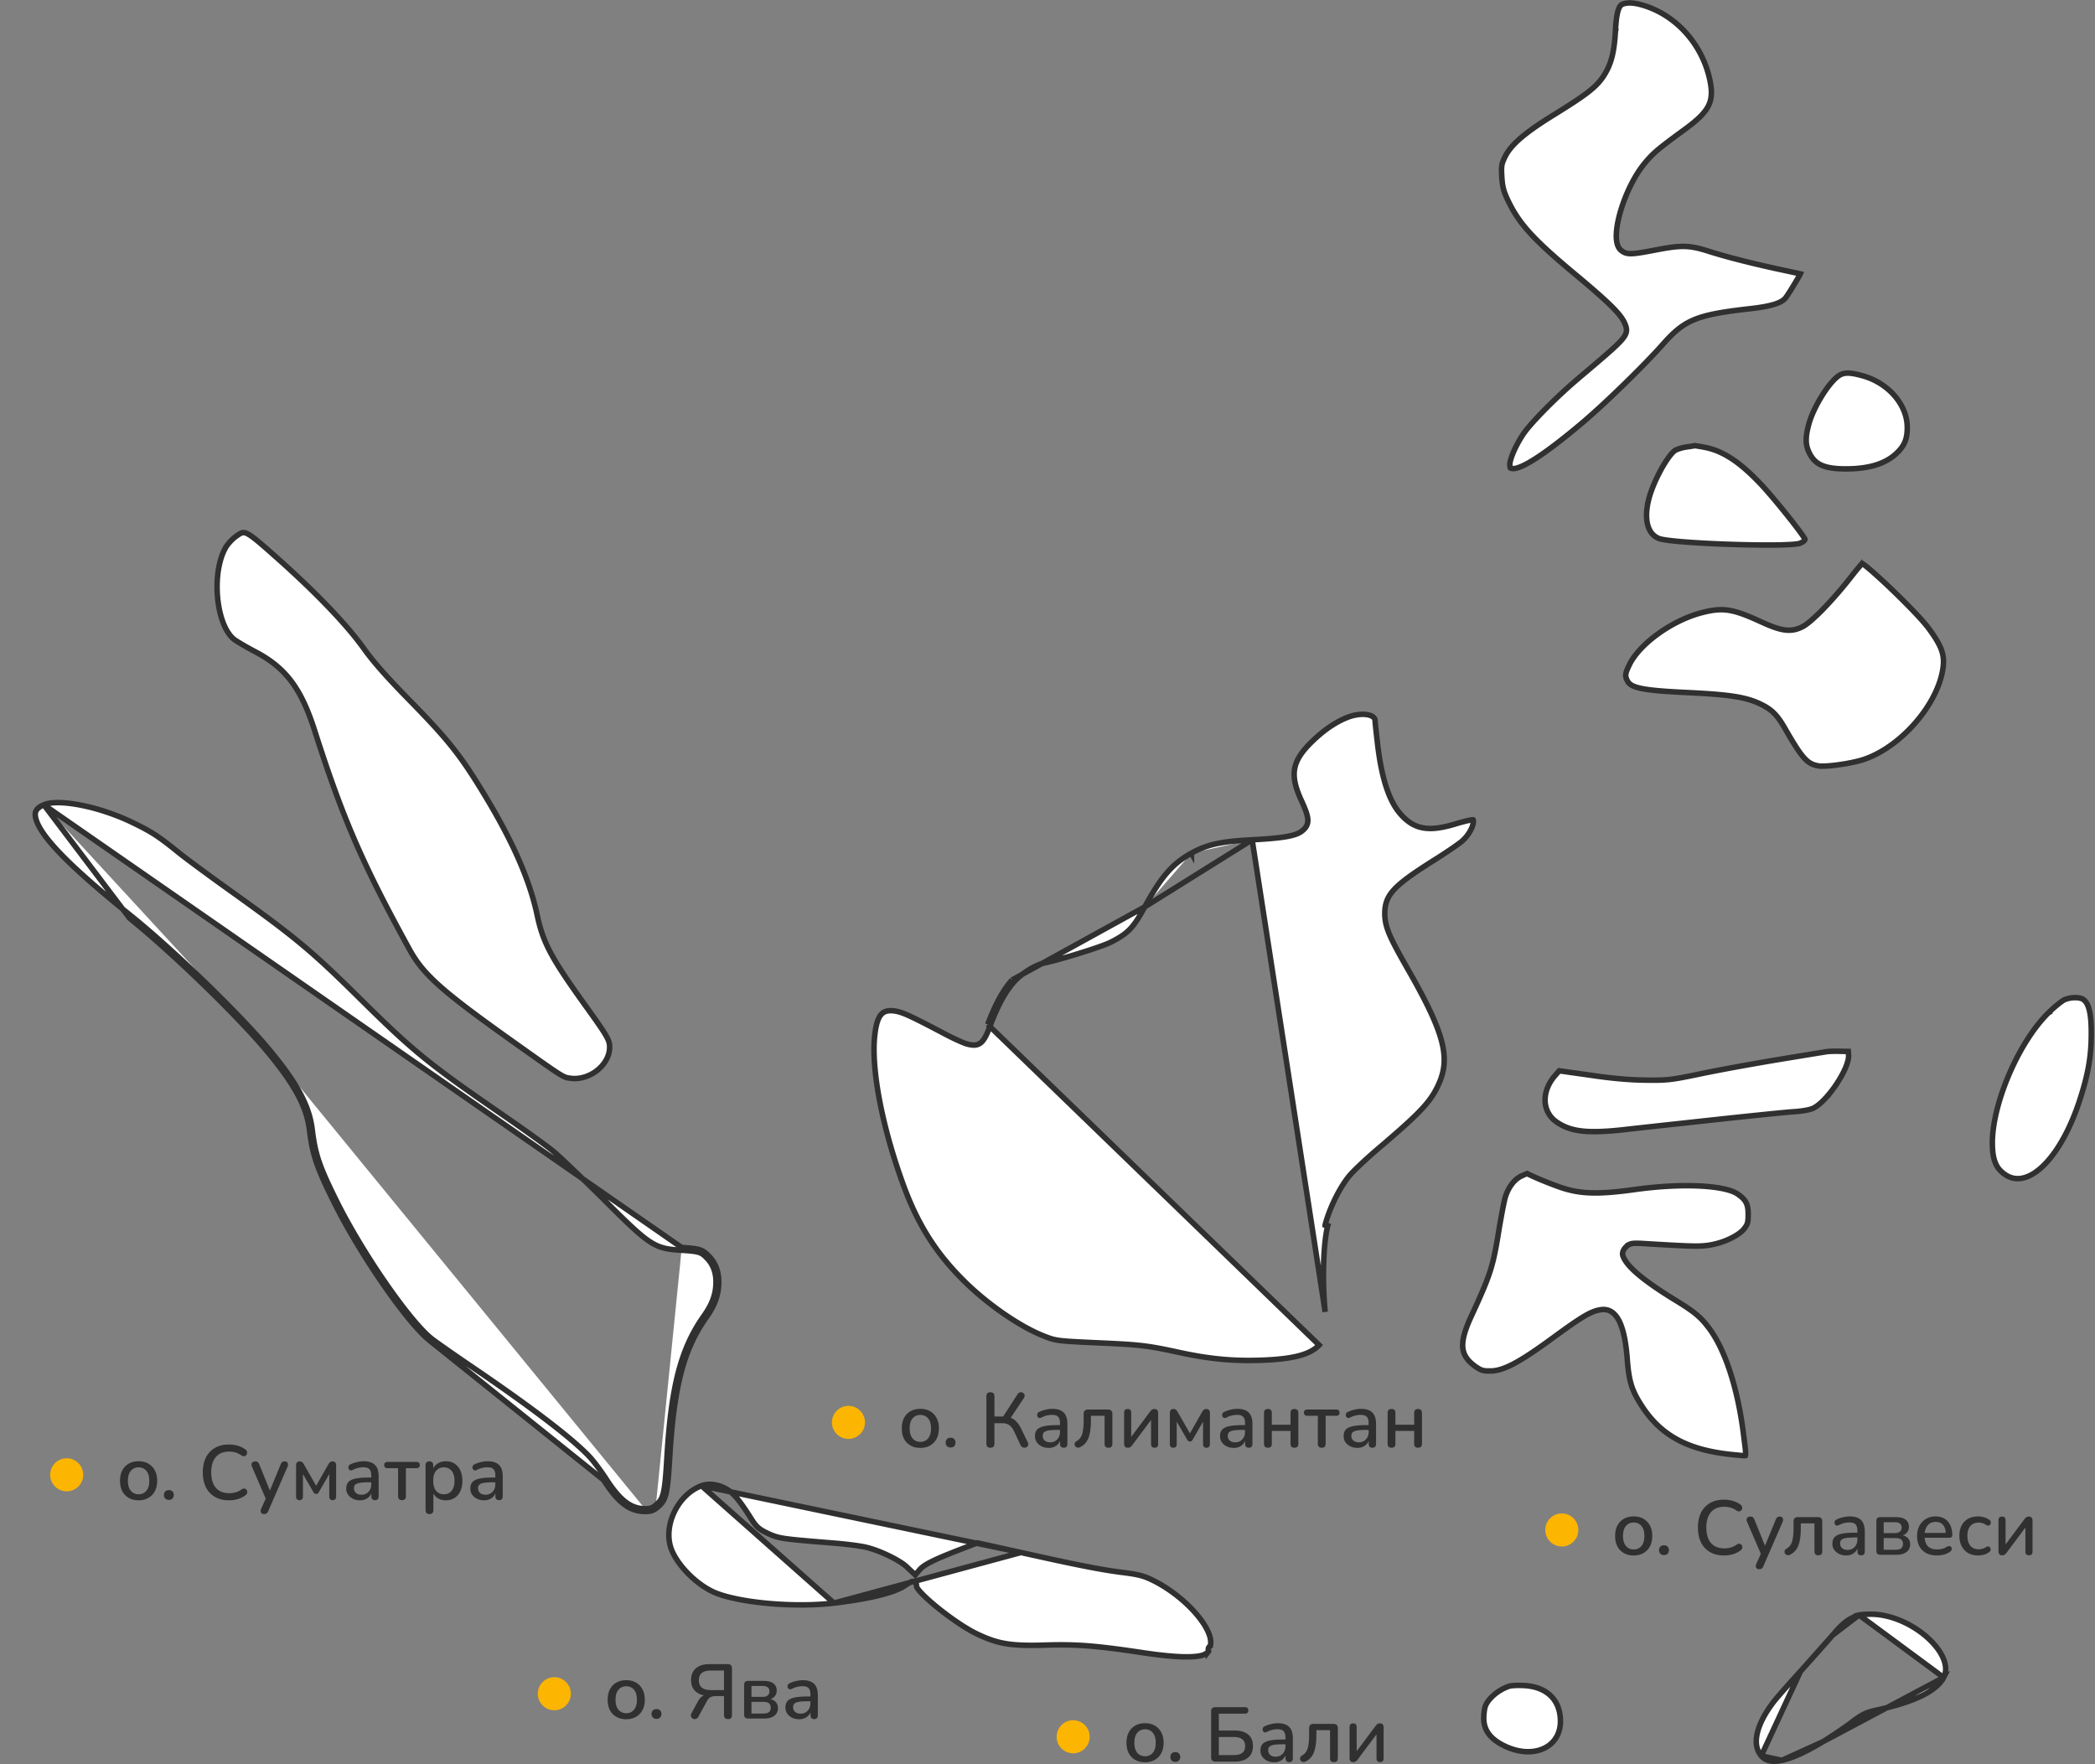 <svg width="380" height="320" fill="currentColor" xmlns="http://www.w3.org/2000/svg"><rect width="100%" height="100%" fill="#808080" stroke="none"/><path d="m293.012 5.718-.001.006c-.236 3.925-.802 6.07-2.247 8.22l-.002.002c-1.327 1.943-3.092 3.28-8.978 6.917-5.297 3.275-7.747 5.428-8.787 7.56v.002c-.347.707-.509 1.112-.584 1.572-.078.474-.068 1.033-.009 2.06.057.907.135 1.55.296 2.177.16.627.408 1.258.825 2.134 2.054 4.275 4.582 7.078 12.671 13.787l.002.002c2.807 2.351 4.75 4.056 6.074 5.367 1.317 1.304 2.064 2.26 2.425 3.113l.003.005.014.036c.169.41.352.857.299 1.363-.056.53-.355 1.038-.889 1.65-1.063 1.215-3.341 3.146-7.778 6.895a95.815 95.815 0 0 0-5.949 5.518c-1.837 1.853-3.328 3.518-4.017 4.515a20.42 20.42 0 0 0-1.867 3.391c-.231.542-.408 1.04-.52 1.46-.115.432-.149.737-.13.914.022.2.042.331.067.422a.324.324 0 0 0 .038.1c.01.008.079.049.392.087.311.035.826-.065 1.586-.392.744-.321 1.664-.833 2.757-1.542 2.185-1.418 5.016-3.592 8.459-6.506 3.987-3.373 11.218-10.421 14.533-14.197l.003-.003c1.921-2.155 3.443-3.497 5.721-4.419 2.246-.908 5.199-1.395 9.942-1.934h.001c1.962-.218 3.402-.477 4.45-.8 1.051-.322 1.657-.694 2.007-1.102l.008-.01c.099-.109.346-.464.682-.986.325-.505.709-1.128 1.072-1.737l.001-.002c.33-.55.574-.958.747-1.268.103-.185.174-.322.22-.423-.279-.066-1.174-.258-2.324-.505-.673-.144-1.433-.306-2.207-.474h-.003c-4.77-1.053-9.025-2.137-12.144-3.136-1.736-.549-2.942-.818-4.252-.856-1.319-.039-2.772.156-5.003.578-2.309.45-3.682.693-4.584.728-.46.018-.833-.017-1.163-.122a2.452 2.452 0 0 1-.832-.476c-.357-.29-.575-.716-.701-1.182-.128-.471-.175-1.024-.162-1.624.026-1.2.296-2.663.74-4.195.886-3.059 2.498-6.499 4.41-8.8 1.565-1.894 2.434-2.6 7.368-6.216 2.302-1.688 3.6-2.961 4.233-4.29.62-1.3.636-2.731.164-4.832-1.367-6.117-5.81-11.199-11.482-13.125h-.001c-2.011-.689-3.357-.759-4.299-.39-.297.124-.584.416-.819 1.199-.237.792-.389 1.988-.476 3.764Zm-19.045 79.188h.001-.001ZM328.045 77.116l-.002.005c-.598 2.247-.545 3.574.057 4.856l.002.004c.53 1.154 1.214 1.895 2.22 2.365 1.033.483 2.45.701 4.487.701 4.375 0 7.378-1.006 9.351-2.977.681-.68 1.125-1.317 1.4-2.03.277-.718.397-1.547.383-2.632-.055-4.077-3.506-8.062-8.307-9.303l-.005-.002c-1.228-.332-2.07-.46-2.724-.418-.626.04-1.103.238-1.602.622-.923.733-2.047 2.167-3.047 3.834-.997 1.66-1.835 3.49-2.213 4.975ZM307.453 80.836l-.028-.004-.075.016c-.091.019-.215.04-.359.065-.291.048-.683.108-1.111.166a7.666 7.666 0 0 0-1.207.278c-.39.122-.689.252-.838.346-.297.2-.695.62-1.153 1.243a20.503 20.503 0 0 0-1.397 2.232c-.933 1.702-1.784 3.685-2.209 5.313-.498 1.933-.533 3.56-.189 4.786.34 1.21 1.046 2.028 2.074 2.416h.001c.244.093.786.2 1.609.309.805.105 1.83.206 3.005.298 2.349.184 5.278.336 8.204.434 2.925.098 5.841.144 8.16.117a57.748 57.748 0 0 0 2.949-.095c.804-.052 1.308-.122 1.514-.192.49-.172.773-.383.898-.551a.348.348 0 0 0 .078-.177.24.24 0 0 0-.043-.148l-.004-.007c-.415-.718-1.885-2.648-3.545-4.706-1.65-2.046-3.444-4.163-4.48-5.242l-.002-.001c-3.913-4.112-6.922-6.012-10.251-6.627a63.035 63.035 0 0 0-1.601-.269ZM42.737 97.339c-.593.43-1.42 1.314-1.79 1.949-1.303 2.256-1.779 5.731-1.484 9.033.146 1.642.482 3.217.984 4.548.505 1.337 1.164 2.391 1.935 3.038.214.176.742.514 1.452.933.697.411 1.537.881 2.35 1.316 2.783 1.442 4.891 3.092 6.61 5.356 1.715 2.256 3.022 5.097 4.244 8.89v.001c5.134 16.054 8.658 24.2 17.295 39.91 2.421 4.353 5.599 7.271 17.771 15.952l.859.611c4.52 3.218 6.816 4.852 8.143 5.707.704.454 1.108.67 1.409.788.285.111.491.14.844.191l.013.001.006.001c1.727.268 3.528-.313 4.906-1.392 1.38-1.08 2.279-2.611 2.293-4.189 0-.347-.022-.62-.106-.925-.086-.311-.242-.678-.538-1.198-.597-1.051-1.711-2.639-3.792-5.524l-.001-.001c-6.203-8.651-7.63-11.32-8.706-16.362v-.001c-1.415-6.722-4.83-14.285-10.692-23.663v-.001c-3.57-5.741-5.971-8.661-12.269-15.097-4.27-4.353-6.748-7.15-8.497-9.607-3.037-4.247-8.5-9.969-15.564-16.267-1.537-1.367-2.687-2.388-3.585-3.13-.904-.75-1.519-1.187-1.986-1.414-.443-.215-.71-.22-.957-.146-.297.09-.616.306-1.147.692ZM335.672 104.744l-.002.003c-1.661 2.115-3.449 4.158-5.019 5.767a34.355 34.355 0 0 1-2.16 2.052c-.631.539-1.2.957-1.651 1.17-1.013.489-1.967.687-3.161.518-1.163-.164-2.534-.673-4.396-1.537-2.553-1.166-4.244-1.796-5.763-2.025-1.5-.227-2.866-.068-4.778.42-2.735.698-5.602 2.127-8.015 3.873-2.421 1.753-4.334 3.788-5.219 5.666l-.002.004c-.396.82-.572 1.292-.615 1.66-.04.33.024.611.237 1.063l.002.006c.154.336.364.601.715.83.365.238.901.448 1.726.63 1.657.365 4.325.583 8.732.788h.001c7.241.35 10.197.788 12.751 1.942l.005.002c1.094.509 1.916 1.004 2.651 1.714.73.706 1.349 1.6 2.074 2.87 1.598 2.783 2.609 4.382 3.486 5.342.431.471.818.775 1.214.985.397.211.825.341 1.356.437.228.041.629.054 1.175.032a25.165 25.165 0 0 0 1.87-.16c1.387-.166 2.95-.44 4.224-.769l.003-.001c3.231-.817 6.609-3.031 9.39-5.92 2.78-2.888 4.915-6.402 5.708-9.767.37-1.618.421-2.802.072-4.023-.353-1.24-1.133-2.567-2.529-4.441l-.001-.001c-1.037-1.406-3.921-4.377-6.677-7.016a99.007 99.007 0 0 0-3.732-3.421 23.19 23.19 0 0 0-1.282-1.041 5.646 5.646 0 0 0-.289-.2c-.128.138-.302.335-.511.581a57.365 57.365 0 0 0-1.59 1.967ZM227.119 152.324h.002c2.909-.16 4.917-.337 6.333-.595 1.41-.257 2.305-.607 2.922-1.17.285-.261.525-.546.677-.896.153-.355.199-.737.155-1.166-.083-.819-.502-1.887-1.213-3.422-1.064-2.329-1.44-4.063-1.167-5.62.274-1.555 1.212-3.027 2.995-4.793 2.157-2.126 4.238-3.573 6.415-4.477 1.409-.571 2.781-.724 3.769-.554.495.086.86.246 1.091.441a.839.839 0 0 1 .325.673c0 .165.056.736.134 1.469.081.754.191 1.726.308 2.734v.001c.732 6.203 2.088 10.429 4.247 12.802 1.224 1.361 2.513 2.181 4.156 2.437 1.616.251 3.517-.054 5.95-.805.764-.23 1.502-.423 2.074-.548.288-.062.525-.105.7-.128.077-.01.135-.015.175-.016.032.028.071.096.079.266.013.256-.061.63-.241 1.08-.358.894-1.069 1.924-1.934 2.626l-.005.004c-.672.559-2.924 2.09-5.031 3.405l-.002.002c-3.615 2.286-5.828 3.837-7.129 5.235-.66.709-1.099 1.393-1.368 2.126-.269.732-.359 1.485-.359 2.317v.007c.031 2.341.78 4.089 4.129 9.935 3.347 5.838 5.304 9.876 6.151 13.066.838 3.154.588 5.466-.502 7.881-1.437 3.181-3.216 5.127-11.326 12l-.004.003c-1.95 1.686-4.207 3.787-4.943 4.706-1.717 2.106-3.558 5.851-4.334 8.86v.001l.484.125c-.818 3.124-1.023 10.19-.467 15.62l-13.246-85.632Zm0 0c-5.699.291-8.211.868-11.007 2.419m11.007-2.419-19.492 12.178m-28.004 21.484c-.293.785-.554 1.42-.81 1.92-.254.496-.522.894-.846 1.176-.708.615-1.525.548-2.471.308-.404-.101-1.14-.407-1.969-.79a52.026 52.026 0 0 1-2.762-1.385c-2.91-1.534-4.722-2.46-5.99-3.025-1.26-.561-1.954-.752-2.63-.832-1.185-.134-1.896.114-2.394.744-.546.691-.911 1.926-1.115 3.976-.574 5.992 1.326 16.097 5.088 26.497 2.637 7.323 5.902 12.543 10.991 17.626 4.379 4.374 10.401 8.531 14.849 10.222l.003.002c1.029.399 1.629.596 2.824.739 1.226.147 3.058.234 6.547.395 7.881.351 9.081.47 15.137 1.792 5.429 1.16 9.655 1.564 14.9 1.361h.001c5.786-.204 8.72-1.084 10.293-2.733l-60.114-58.169m.468.176h.001l-.469-.176m.468.176v.001l-.468-.177m.468.176c1.393-3.681 2.741-6.127 4.32-7.902m-4.788 7.726c1.403-3.708 2.777-6.219 4.414-8.058m.374.332-.001.001-.373-.333m.374.332c.692-.774 1.653-1.547 2.669-2.173 1.02-.628 2.061-1.087 2.904-1.261h.003c1.471-.312 4.04-1.041 6.429-1.786 2.374-.741 4.638-1.519 5.471-1.935l.001-.001c1.551-.781 2.605-1.432 3.526-2.387.913-.947 1.671-2.168 2.681-4.039m-23.684 13.582-.374-.332m0 0 24.058-13.25m0 0-.001.001-.438-.24.44.237-.001.002Zm0 0c3.048-5.567 5.037-7.839 8.485-9.759m0 0v.001l-.243-.437.243.436Zm51.098-6.052c.004 0 .004 0-.002-.001l.002.001ZM7.948 145.976c.612-.271 1.545-.41 2.743-.393 1.186.016 2.587.183 4.104.488 3.035.608 6.493 1.755 9.566 3.282l.004.002c3.201 1.556 4.485 2.408 8 5.252 1.417 1.15 5.99 4.516 10.167 7.493 10.856 7.783 13.963 10.336 22.301 18.577 10.197 10.096 12.792 12.188 26.23 21.457v.001c4.04 2.777 8.198 5.77 9.258 6.657l.006.005c1.057.857 5.129 4.748 9.024 8.609 4.264 4.259 6.594 6.538 8.462 7.774 1.93 1.276 3.385 1.449 5.803 1.597M7.948 145.976l115.698 80.301M7.948 145.976c-.69.303-1.097.619-1.318.946-.21.31-.289.685-.203 1.2v.002c.123.749.516 1.659 1.25 2.768.733 1.105 1.788 2.38 3.204 3.857 2.83 2.954 7.064 6.676 12.934 11.402 7.622 6.148 19.455 17.587 24.858 24.039M7.948 145.976l15.554 20.564c7.6 6.132 19.409 17.548 24.787 23.971m75.327 36.266.03-.5m-.03.5-.001-.001.031-.499m-.03.5c1.654.103 2.535.189 3.157.392.575.187.943.48 1.536 1.114l.003.003c1.011 1.063 1.557 2.511 1.557 4.21 0 2.181-.626 4.009-2.274 6.308l-.003.004c-4.085 5.838-5.846 12.637-6.608 25.367-.205 3.46-.365 5.374-.656 6.588-.142.595-.311.998-.519 1.321-.208.324-.471.593-.84.906m4.677-46.713c3.274.205 3.8.351 5.028 1.665 1.111 1.168 1.695 2.744 1.695 4.554 0 2.307-.672 4.234-2.367 6.599-4.005 5.723-5.759 12.409-6.519 25.109-.409 6.891-.643 7.854-2.192 9.168m-.322-.382.001-.001.321.383m-.322-.382-.001.001.323.381m-.322-.382c-.337.282-.597.439-.873.533-.28.095-.611.137-1.112.138m2.307-.289c-.731.613-1.257.789-2.309.789m0 0 .005-.5h-.003m-.002.5c-2.777-.03-4.882-1.606-7.513-5.723l-31.51-25.255c-4.122-3.271-12.745-15.767-17.422-25.227-3.098-6.248-3.858-8.496-4.414-13.109-.526-4.175-2.718-8.234-7.834-14.336m68.693 83.65v-.5h.002m0 0c-2.513-.028-4.488-1.416-7.093-5.492l-.003-.004c-.884-1.354-2.187-3.102-2.886-3.861l-.001-.002c-2.997-3.23-10.324-8.837-20.781-15.956l-.001-.001c-3.633-2.458-7.207-4.955-7.946-5.552l-.004-.002c-1.995-1.583-5.144-5.466-8.401-10.185-3.246-4.7-6.557-10.168-8.883-14.871v-.001c-3.085-6.22-3.82-8.411-4.365-12.947v-.003c-.545-4.322-2.815-8.472-7.947-14.594m0 0-.384.321m.384-.321-.384.321M371.555 183.712l-.003.002c-2.643 2.598-5.155 6.609-7.024 10.902-1.87 4.292-3.073 8.808-3.145 12.399-.028 2.926.493 4.491 1.729 5.572l.006.006c1.05.947 2.184 1.297 3.355 1.159 1.19-.14 2.475-.792 3.777-1.96 2.609-2.338 5.167-6.632 7.024-12.383v-.001c1.478-4.574 2.051-7.821 2.051-11.817v-.003c.014-1.913-.103-3.339-.358-4.373-.256-1.035-.634-1.615-1.09-1.926l-.009-.006c-.281-.2-.832-.337-1.529-.327-.675.01-1.395.158-1.961.425-.231.124-.668.436-1.198.868-.526.429-1.112.95-1.625 1.463ZM331.289 190.766l-.017.004-.017.002c-.402.058-4.34.699-8.758 1.429-4.41.73-10.658 1.867-13.864 2.537-2.727.568-4.278.88-5.645 1.04-1.377.161-2.56.167-4.548.138-2.893-.029-6.19-.324-10.092-.91l-5.52-.78-.726.82h-.001c-2.61 2.968-2.376 6.658.23 8.455h.001c2.5 1.729 5.406 2.132 11.966 1.433 1.95-.229 6.856-.763 11.979-1.319l4.246-.462c6.427-.701 13.014-1.373 14.633-1.491h.005a20.568 20.568 0 0 0 2.378-.271c.662-.121 1.129-.264 1.398-.404l.007-.004c.611-.305 1.333-.898 2.081-1.691a20.424 20.424 0 0 0 2.139-2.732c.656-.993 1.217-2.013 1.602-2.931.391-.933.573-1.699.538-2.206v-.001l-.053-.71-1.443-.022h-.006a25.93 25.93 0 0 0-1.528 0c-.479.014-.83.043-.985.076ZM271.755 223.876c-.483 2.955-.861 4.855-1.546 6.934-.682 2.071-1.666 4.308-3.346 7.94v.001c-1.193 2.572-1.673 4.356-1.531 5.734.137 1.326.863 2.365 2.356 3.425.53.358.855.538 1.205.639.355.102.775.134 1.511.119h.004c1.118-.013 2.382-.371 4.15-1.304 1.771-.934 4.012-2.427 7.077-4.672l.001-.001c2.672-1.954 4.408-3.173 5.693-3.932 1.297-.766 2.165-1.082 3.098-1.21.697-.096 1.344.039 1.914.418.56.372 1.012.954 1.38 1.699.73 1.478 1.189 3.725 1.424 6.689v.003c.16 2.193.376 3.671.796 4.978.418 1.302 1.047 2.463 2.073 4.007 1.784 2.65 3.921 4.604 6.644 5.989 2.73 1.388 6.075 2.217 10.288 2.579h.001c.257.023.475.046.664.066.332.035.572.06.771.058a.681.681 0 0 0 .2-.022.946.946 0 0 0 .044-.309 6.486 6.486 0 0 0-.038-.743c-.041-.431-.11-.971-.198-1.658-.043-.338-.091-.711-.142-1.125-1.048-8.435-3.401-15.569-6.359-19.405l-.004-.005c-1.463-1.94-2.628-2.893-6.261-5.1l-.003-.001c-2.713-1.67-4.841-3.145-6.373-4.43-1.511-1.268-2.512-2.407-2.868-3.419-.216-.597.098-1.204.556-1.661.148-.148.311-.296.522-.409a2.01 2.01 0 0 1 .735-.212c.534-.061 1.34-.019 2.693.067 8.297.498 9.486.52 11.346.21a13.85 13.85 0 0 0 3.695-1.193c1.13-.552 2.007-1.189 2.449-1.77l.003-.003c.335-.432.494-.708.586-1.033.096-.343.127-.777.127-1.551 0-.987-.121-1.637-.399-2.165-.278-.527-.742-.99-1.545-1.539-.541-.368-1.42-.693-2.611-.944-1.18-.248-2.627-.416-4.272-.495-3.289-.159-7.335.036-11.562.616-6.658.938-9.967.863-13.47-.313h-.001c-2.005-.677-4.972-1.899-6.221-2.557-.05.017-.114.04-.193.071-.236.092-.55.231-.897.39-1.247.625-2.255 1.896-2.868 3.762-.106.331-.305 1.246-.544 2.494a158.522 158.522 0 0 0-.754 4.293ZM127.239 269.491l.005-.002c1.29-.489 3.059-.269 4.537.606l.009.005c1.22.689 2.36 2.041 4.323 5.143.497.804.872 1.346 1.348 1.78.479.437 1.034.74 1.844 1.123l.007.003c.996.452 1.597.703 3.197.934 1.562.225 4.11.438 9.012.831 2.104.176 4.611.494 5.619.746l.006.002c1.239.295 2.789.893 4.193 1.579 1.416.693 2.617 1.444 3.198 2.025l.01.01 1.082 1.022.381.36.342-.398.521-.607c.379-.415.974-.841 2.019-1.371 1.047-.532 2.511-1.153 4.599-1.969v-.001l3.775-1.463 7.919 1.749-57.946-12.107Zm0 0c-2.037.751-3.755 2.453-4.81 4.518-1.055 2.065-1.417 4.436-.817 6.493.465 1.584 1.683 3.397 3.276 4.995 1.59 1.595 3.503 2.926 5.302 3.581 2.379.868 5.945 1.498 9.789 1.807 3.837.308 7.909.293 11.289-.111l-24.029-21.283Zm24.029 21.283c3.277-.393 6.032-.864 8.205-1.402 2.186-.54 3.736-1.136 4.638-1.755l.008-.005c.319-.21.573-.377.77-.496.177-.106.374-.217.558-.255a.65.65 0 0 1 .433.051c.176.09.26.24.299.347.037.1.048.201.053.272.006.073.006.153.007.228 0 .004.006.033.035.093.036.079.097.183.189.312.184.259.461.581.821.952.719.74 1.728 1.635 2.871 2.557 2.294 1.847 5.072 3.754 7.052 4.693l.002.001c1.915.92 3.468 1.471 5.312 1.771 1.854.302 4.021.355 7.171.253 5.567-.177 9.196.12 17.775 1.407 3.131.465 5.634.703 7.516.724.942.011 1.717-.033 2.332-.125.622-.093 1.046-.232 1.309-.389h.002c.295-.175.471-.327.556-.435a.663.663 0 0 0 .029-.038.984.984 0 0 1-.024-.557.693.693 0 0 1 .354-.44l.002-.008c.037-.147.065-.38.065-.661 0-.714-.278-1.599-.825-2.594-.544-.987-1.332-2.047-2.302-3.1-1.942-2.108-4.575-4.15-7.322-5.508l-.002-.001c-1.627-.812-2.589-1.064-5.247-1.411-4.061-.499-8.234-1.322-18.724-3.657l-33.918 9.176Zm67.961 8.727-.003.007.003-.007ZM337.206 292.936a2.61 2.61 0 0 1 .202-.038c.128-.019.294-.037.486-.053.385-.032.861-.053 1.329-.053h.006c3.663-.042 7.595 1.768 10.317 4.181 1.358 1.203 2.386 2.532 2.93 3.816.542 1.28.589 2.473.071 3.478l-15.341-11.331Zm0 0-.011.004m.011-.004-.011.004m0 0c-.975.338-1.691.689-2.398 1.225-.715.542-1.439 1.289-2.411 2.448m4.809-3.673-4.809 3.673m0 0-.002.003m.002-.003-.002.003m0 0c-1.175 1.379-3.781 4.303-5.798 6.523l-.003.003m5.801-6.526-5.801 6.526m0 0c-2.012 2.185-4.191 4.681-4.855 5.516-1.638 2.14-2.638 4.116-3.004 5.802-.364 1.679-.096 3.031.741 4.02m7.118-15.338-7.118 15.338m0 0 .002.002m-.002-.002.002.002m0 0c.726.868 1.889 1.206 3.741.817m-3.741-.817 3.741.817m0 0c1.863-.391 4.311-1.501 7.425-3.376m-7.425 3.376 7.425-3.376m0 0c1.509-.928 3.803-2.465 5.074-3.417 1.034-.786 1.721-1.275 2.441-1.621.726-.349 1.463-.541 2.578-.775 3.368-.74 6.027-1.605 8-2.593 1.978-.992 3.217-2.083 3.821-3.25l-21.914 11.656ZM273.768 305.843l-.007.003-.007.002c-.969.314-1.929.871-2.714 1.534-.791.668-1.368 1.412-1.62 2.079-.145.386-.289 1.368-.289 2.218 0 1.04.285 1.952.857 2.753.576.807 1.461 1.526 2.695 2.143l.004.002c2.672 1.362 5.277 1.448 7.186.625 1.889-.816 3.152-2.541 3.166-4.97-.001-1.975-.634-3.539-1.754-4.634-1.123-1.099-2.786-1.774-4.931-1.872h-.003a15.842 15.842 0 0 0-1.6-.004c-.511.026-.857.076-.983.121Z" fill="#fff" stroke="#303030"/><circle cx="12.1" cy="267.504" r="3" fill="#FCB500"/><path d="M25.146 272.13c-.69 0-1.288-.145-1.792-.434a3.025 3.025 0 0 1-1.176-1.218c-.27-.532-.406-1.162-.406-1.89s.136-1.354.406-1.876c.28-.532.672-.943 1.176-1.232.504-.29 1.102-.434 1.792-.434.672 0 1.26.144 1.764.434.504.289.896.7 1.176 1.232.28.522.42 1.148.42 1.876s-.14 1.358-.42 1.89c-.28.522-.672.928-1.176 1.218-.504.289-1.092.434-1.764.434Zm0-1.092c.579 0 1.046-.21 1.4-.63.355-.42.532-1.027.532-1.82 0-.794-.177-1.396-.532-1.806-.354-.42-.821-.63-1.4-.63-.588 0-1.059.21-1.414.63-.354.41-.532 1.012-.532 1.806 0 .793.178 1.4.532 1.82.355.42.826.63 1.414.63Zm5.496 1.022c-.28 0-.504-.084-.672-.252a.9.9 0 0 1-.238-.644c0-.262.079-.472.238-.63.168-.168.392-.252.672-.252.27 0 .485.084.644.252.158.158.238.368.238.63 0 .261-.08.476-.238.644-.159.168-.374.252-.644.252Zm10.905.07c-.998 0-1.852-.206-2.562-.616a4.127 4.127 0 0 1-1.638-1.75c-.373-.766-.56-1.666-.56-2.702s.187-1.932.56-2.688a4.122 4.122 0 0 1 1.638-1.75c.71-.411 1.564-.616 2.562-.616.551 0 1.078.074 1.582.224.514.149.957.364 1.33.644.206.13.322.289.35.476.038.177.01.34-.084.49a.615.615 0 0 1-.378.28c-.168.046-.354 0-.56-.14a3.357 3.357 0 0 0-1.036-.518 3.93 3.93 0 0 0-1.162-.168c-1.064 0-1.876.326-2.436.98-.56.653-.84 1.582-.84 2.786s.28 2.137.84 2.8c.56.653 1.372.98 2.436.98.411 0 .803-.056 1.176-.168.383-.112.742-.29 1.078-.532.206-.131.388-.173.546-.126.159.037.28.126.364.266.084.14.112.298.084.476-.028.168-.126.312-.294.434a4.15 4.15 0 0 1-1.372.7 5.49 5.49 0 0 1-1.624.238Zm6.345 2.492c-.262 0-.444-.098-.546-.294-.093-.187-.084-.406.028-.658l.826-1.848-2.492-5.782c-.112-.252-.117-.476-.014-.672.112-.196.326-.294.644-.294.168 0 .303.042.406.126.112.084.21.228.294.434l1.918 4.732 1.946-4.732c.084-.215.182-.36.294-.434.112-.084.266-.126.462-.126.252 0 .425.098.518.294.093.196.088.415-.014.658l-3.5 8.05c-.093.214-.2.359-.322.434a.802.802 0 0 1-.448.112Zm6.443-2.52c-.42 0-.63-.224-.63-.672v-5.6c0-.504.215-.756.644-.756.206 0 .364.051.476.154.112.102.206.219.28.35l2.24 3.92 2.226-3.92c.084-.14.182-.257.294-.35.112-.103.266-.154.462-.154.43 0 .644.252.644.756v5.6c0 .448-.21.672-.63.672-.41 0-.616-.224-.616-.672v-4.06l-1.89 3.276a.847.847 0 0 1-.182.224.454.454 0 0 1-.308.098.476.476 0 0 1-.322-.098 1.81 1.81 0 0 1-.168-.224l-1.904-3.276v4.06c0 .448-.205.672-.616.672Zm10.96.028c-.475 0-.9-.094-1.273-.28a2.377 2.377 0 0 1-.896-.756 1.882 1.882 0 0 1-.322-1.078c0-.504.126-.901.378-1.19.261-.29.686-.5 1.274-.63.597-.131 1.4-.196 2.408-.196h.476v-.364c0-.532-.112-.915-.336-1.148-.224-.234-.593-.35-1.106-.35-.299 0-.611.037-.938.112a4.33 4.33 0 0 0-.994.378c-.196.093-.36.107-.49.042a.524.524 0 0 1-.252-.308.634.634 0 0 1 .014-.434.59.59 0 0 1 .35-.336c.41-.187.817-.322 1.218-.406a4.98 4.98 0 0 1 1.134-.14c.933 0 1.624.224 2.072.672.448.438.672 1.129.672 2.072v3.598c0 .476-.22.714-.658.714-.448 0-.672-.238-.672-.714v-.518c-.168.392-.43.7-.784.924-.355.224-.78.336-1.274.336Zm.28-1.008c.505 0 .925-.178 1.26-.532.337-.355.505-.803.505-1.344v-.378h-.462c-.681 0-1.218.032-1.61.098-.383.065-.658.177-.826.336-.159.149-.238.359-.238.63 0 .354.121.644.364.868.243.214.579.322 1.008.322Zm7.349.98c-.477 0-.715-.238-.715-.714v-5.082h-1.904c-.41 0-.616-.192-.616-.574 0-.374.206-.56.617-.56h5.222c.41 0 .615.186.615.56 0 .382-.205.574-.615.574h-1.904v5.082c0 .476-.234.714-.7.714Zm4.97 2.52c-.467 0-.7-.238-.7-.714v-8.12c0-.476.229-.714.686-.714.467 0 .7.238.7.714v.532c.205-.392.509-.7.91-.924.401-.234.859-.35 1.372-.35.607 0 1.134.144 1.582.434.457.289.807.7 1.05 1.232.252.522.378 1.148.378 1.876s-.126 1.358-.378 1.89a2.786 2.786 0 0 1-1.05 1.232c-.448.28-.975.42-1.582.42-.504 0-.957-.108-1.358-.322a2.275 2.275 0 0 1-.896-.91v3.01c0 .476-.238.714-.714.714Zm2.618-3.584c.588 0 1.055-.21 1.4-.63.355-.42.532-1.027.532-1.82 0-.794-.177-1.396-.532-1.806-.345-.42-.812-.63-1.4-.63-.588 0-1.06.21-1.414.63-.345.41-.518 1.012-.518 1.806 0 .793.173 1.4.518 1.82.355.42.826.63 1.414.63Zm7.288 1.092c-.476 0-.9-.094-1.274-.28a2.377 2.377 0 0 1-.896-.756 1.882 1.882 0 0 1-.322-1.078c0-.504.126-.901.378-1.19.261-.29.686-.5 1.274-.63.597-.131 1.4-.196 2.408-.196h.476v-.364c0-.532-.112-.915-.336-1.148-.224-.234-.593-.35-1.106-.35-.299 0-.612.037-.938.112a4.33 4.33 0 0 0-.994.378c-.196.093-.36.107-.49.042a.524.524 0 0 1-.252-.308.634.634 0 0 1 .014-.434.59.59 0 0 1 .35-.336c.41-.187.817-.322 1.218-.406a4.98 4.98 0 0 1 1.134-.14c.933 0 1.624.224 2.072.672.448.438.672 1.129.672 2.072v3.598c0 .476-.22.714-.658.714-.448 0-.672-.238-.672-.714v-.518c-.168.392-.43.7-.784.924-.355.224-.78.336-1.274.336Zm.28-1.008c.504 0 .924-.178 1.26-.532.336-.355.504-.803.504-1.344v-.378h-.462c-.681 0-1.218.032-1.61.098-.383.065-.658.177-.826.336-.159.149-.238.359-.238.63 0 .354.121.644.364.868.242.214.578.322 1.008.322Z" fill="#303030"/><circle cx="100.549" cy="307.215" r="3" fill="#FCB500"/><path d="M113.595 311.841c-.691 0-1.288-.145-1.792-.434a3.013 3.013 0 0 1-1.176-1.218c-.271-.532-.406-1.162-.406-1.89s.135-1.353.406-1.876c.28-.532.672-.943 1.176-1.232.504-.289 1.101-.434 1.792-.434.672 0 1.26.145 1.764.434.504.289.896.7 1.176 1.232.28.523.42 1.148.42 1.876s-.14 1.358-.42 1.89c-.28.523-.672.929-1.176 1.218-.504.289-1.092.434-1.764.434Zm0-1.092c.578 0 1.045-.21 1.4-.63.354-.42.532-1.027.532-1.82 0-.793-.178-1.395-.532-1.806-.355-.42-.822-.63-1.4-.63-.588 0-1.06.21-1.414.63-.355.411-.532 1.013-.532 1.806 0 .793.177 1.4.532 1.82.354.42.826.63 1.414.63Zm5.495 1.022c-.28 0-.504-.084-.672-.252a.9.9 0 0 1-.238-.644c0-.261.079-.471.238-.63.168-.168.392-.252.672-.252.271 0 .485.084.644.252.159.159.238.369.238.63a.9.9 0 0 1-.238.644c-.159.168-.373.252-.644.252Zm12.964.042c-.486 0-.728-.247-.728-.742v-3.43h-1.442c-.402 0-.733.065-.994.196-.252.121-.476.364-.672.728l-1.526 2.8c-.122.224-.28.364-.476.42a.7.7 0 0 1-.532-.042.698.698 0 0 1-.336-.392c-.066-.177-.038-.383.084-.616l1.176-2.156c.298-.551.662-.905 1.092-1.064-.747-.149-1.326-.462-1.736-.938-.411-.476-.616-1.087-.616-1.834 0-.915.289-1.624.868-2.128.578-.513 1.4-.77 2.464-.77h3.318c.513 0 .77.261.77.784v8.442c0 .495-.238.742-.714.742Zm-3.136-5.264h2.408v-3.542h-2.408c-1.438 0-2.156.588-2.156 1.764 0 1.185.718 1.778 2.156 1.778Zm6.772 5.166c-.476 0-.714-.238-.714-.714v-5.39c0-.485.238-.728.714-.728h2.772c.84 0 1.451.159 1.834.476.392.308.588.747.588 1.316 0 .355-.103.667-.308.938a1.681 1.681 0 0 1-.812.574c.429.103.761.299.994.588a1.6 1.6 0 0 1 .35 1.036c0 .588-.219 1.055-.658 1.4-.439.336-1.064.504-1.876.504h-2.884Zm.616-3.934h2.058c.383 0 .677-.089.882-.266.215-.177.322-.42.322-.728 0-.317-.107-.56-.322-.728-.205-.168-.499-.252-.882-.252h-2.058v1.974Zm0 3.024h2.184c.877 0 1.316-.355 1.316-1.064 0-.7-.439-1.05-1.316-1.05h-2.184v2.114Zm8.647 1.036c-.476 0-.901-.093-1.274-.28a2.38 2.38 0 0 1-.896-.756 1.877 1.877 0 0 1-.322-1.078c0-.504.126-.901.378-1.19.261-.289.686-.499 1.274-.63.597-.131 1.4-.196 2.408-.196h.476v-.364c0-.532-.112-.915-.336-1.148-.224-.233-.593-.35-1.106-.35a4.19 4.19 0 0 0-.938.112 4.422 4.422 0 0 0-.994.378c-.196.093-.359.107-.49.042a.523.523 0 0 1-.252-.308.631.631 0 0 1 .014-.434c.056-.149.173-.261.35-.336a5.825 5.825 0 0 1 1.218-.406 5.03 5.03 0 0 1 1.134-.14c.933 0 1.624.224 2.072.672.448.439.672 1.129.672 2.072v3.598c0 .476-.219.714-.658.714-.448 0-.672-.238-.672-.714v-.518c-.168.392-.429.7-.784.924-.355.224-.779.336-1.274.336Zm.28-1.008c.504 0 .924-.177 1.26-.532.336-.355.504-.803.504-1.344v-.378h-.462c-.681 0-1.218.033-1.61.098-.383.065-.658.177-.826.336-.159.149-.238.359-.238.63 0 .355.121.644.364.868.243.215.579.322 1.008.322Z" fill="#303030"/><circle cx="194.654" cy="315.02" r="3" fill="#FCB500"/><path d="M207.7 319.646c-.691 0-1.288-.145-1.792-.434a3.013 3.013 0 0 1-1.176-1.218c-.271-.532-.406-1.162-.406-1.89s.135-1.353.406-1.876c.28-.532.672-.943 1.176-1.232.504-.289 1.101-.434 1.792-.434.672 0 1.26.145 1.764.434.504.289.896.7 1.176 1.232.28.523.42 1.148.42 1.876s-.14 1.358-.42 1.89c-.28.523-.672.929-1.176 1.218-.504.289-1.092.434-1.764.434Zm0-1.092c.578 0 1.045-.21 1.4-.63.354-.42.532-1.027.532-1.82 0-.793-.178-1.395-.532-1.806-.355-.42-.822-.63-1.4-.63-.588 0-1.06.21-1.414.63-.355.411-.532 1.013-.532 1.806 0 .793.177 1.4.532 1.82.354.42.826.63 1.414.63Zm5.495 1.022c-.28 0-.504-.084-.672-.252a.9.9 0 0 1-.238-.644c0-.261.079-.471.238-.63.168-.168.392-.252.672-.252.271 0 .485.084.644.252.159.159.238.369.238.63a.9.9 0 0 1-.238.644c-.159.168-.373.252-.644.252Zm7.266-.056c-.523 0-.784-.261-.784-.784v-8.302c0-.523.261-.784.784-.784h5.362c.401 0 .602.191.602.574 0 .401-.201.602-.602.602h-4.746v3.066h2.884c1.036 0 1.843.238 2.422.714.588.467.882 1.162.882 2.086 0 .924-.294 1.629-.882 2.114-.579.476-1.386.714-2.422.714h-3.5Zm.616-1.176h2.716c1.372 0 2.058-.546 2.058-1.638 0-1.092-.686-1.638-2.058-1.638h-2.716v3.276Zm10.038 1.302c-.476 0-.901-.093-1.274-.28a2.38 2.38 0 0 1-.896-.756 1.877 1.877 0 0 1-.322-1.078c0-.504.126-.901.378-1.19.261-.289.686-.499 1.274-.63.597-.131 1.4-.196 2.408-.196h.476v-.364c0-.532-.112-.915-.336-1.148-.224-.233-.593-.35-1.106-.35a4.19 4.19 0 0 0-.938.112 4.422 4.422 0 0 0-.994.378c-.196.093-.359.107-.49.042a.523.523 0 0 1-.252-.308.631.631 0 0 1 .014-.434c.056-.149.173-.261.35-.336a5.825 5.825 0 0 1 1.218-.406 5.03 5.03 0 0 1 1.134-.14c.933 0 1.624.224 2.072.672.448.439.672 1.129.672 2.072v3.598c0 .476-.219.714-.658.714-.448 0-.672-.238-.672-.714v-.518c-.168.392-.429.7-.784.924-.355.224-.779.336-1.274.336Zm.28-1.008c.504 0 .924-.177 1.26-.532.336-.355.504-.803.504-1.344v-.378h-.462c-.681 0-1.218.033-1.61.098-.383.065-.658.177-.826.336-.159.149-.238.359-.238.63 0 .355.121.644.364.868.243.215.579.322 1.008.322Zm10.554.98c-.467 0-.7-.238-.7-.714v-5.082h-2.478v.826c0 1.391-.154 2.469-.462 3.234-.308.765-.822 1.316-1.54 1.652-.196.084-.374.093-.532.028a.607.607 0 0 1-.35-.294.615.615 0 0 1-.056-.448c.046-.159.163-.294.35-.406.504-.289.84-.723 1.008-1.302.177-.588.266-1.423.266-2.506v-1.12c0-.532.266-.798.798-.798h3.612c.532 0 .798.266.798.798v5.418c0 .476-.238.714-.714.714Zm3.499 0c-.439 0-.658-.252-.658-.756v-5.586c0-.457.215-.686.644-.686.429 0 .644.229.644.686v4.368l3.43-4.592c.084-.121.187-.229.308-.322s.289-.14.504-.14c.429 0 .644.252.644.756v5.586c0 .457-.21.686-.63.686-.439 0-.658-.229-.658-.686v-4.354l-3.43 4.592a1.604 1.604 0 0 1-.308.308c-.121.093-.285.14-.49.14Z" fill="#303030"/><circle cx="283.288" cy="277.51" r="3" fill="#FCB500"/><path d="M296.334 282.136c-.691 0-1.288-.145-1.792-.434a3.013 3.013 0 0 1-1.176-1.218c-.271-.532-.406-1.162-.406-1.89s.135-1.353.406-1.876c.28-.532.672-.943 1.176-1.232.504-.289 1.101-.434 1.792-.434.672 0 1.26.145 1.764.434.504.289.896.7 1.176 1.232.28.523.42 1.148.42 1.876s-.14 1.358-.42 1.89c-.28.523-.672.929-1.176 1.218-.504.289-1.092.434-1.764.434Zm0-1.092c.579 0 1.045-.21 1.4-.63.355-.42.532-1.027.532-1.82 0-.793-.177-1.395-.532-1.806-.355-.42-.821-.63-1.4-.63-.588 0-1.059.21-1.414.63-.355.411-.532 1.013-.532 1.806 0 .793.177 1.4.532 1.82.355.42.826.63 1.414.63Zm5.495 1.022c-.28 0-.504-.084-.672-.252a.904.904 0 0 1-.238-.644c0-.261.08-.471.238-.63.168-.168.392-.252.672-.252.271 0 .486.084.644.252.159.159.238.369.238.63a.9.9 0 0 1-.238.644c-.158.168-.373.252-.644.252Zm10.906.07c-.999 0-1.853-.205-2.562-.616a4.131 4.131 0 0 1-1.638-1.75c-.373-.765-.56-1.666-.56-2.702s.187-1.932.56-2.688a4.131 4.131 0 0 1 1.638-1.75c.709-.411 1.563-.616 2.562-.616a5.55 5.55 0 0 1 1.582.224c.513.149.957.364 1.33.644.205.131.322.289.35.476a.645.645 0 0 1-.084.49.615.615 0 0 1-.378.28c-.168.047-.355 0-.56-.14a3.38 3.38 0 0 0-1.036-.518 3.929 3.929 0 0 0-1.162-.168c-1.064 0-1.876.327-2.436.98s-.84 1.582-.84 2.786.28 2.137.84 2.8c.56.653 1.372.98 2.436.98.411 0 .803-.056 1.176-.168a3.51 3.51 0 0 0 1.078-.532c.205-.131.387-.173.546-.126.159.037.28.126.364.266.084.14.112.299.084.476-.028.168-.126.313-.294.434a4.147 4.147 0 0 1-1.372.7 5.458 5.458 0 0 1-1.624.238Zm6.345 2.492c-.262 0-.444-.098-.546-.294-.094-.187-.084-.406.028-.658l.826-1.848-2.492-5.782c-.112-.252-.117-.476-.014-.672.112-.196.326-.294.644-.294.168 0 .303.042.406.126.112.084.21.229.294.434l1.918 4.732 1.946-4.732c.084-.215.182-.359.294-.434.112-.084.266-.126.462-.126.252 0 .424.098.518.294.093.196.088.415-.014.658l-3.5 8.05c-.094.215-.201.359-.322.434a.795.795 0 0 1-.448.112Zm10.737-2.52c-.466 0-.7-.238-.7-.714v-5.082h-2.478v.826c0 1.391-.154 2.469-.462 3.234-.308.765-.821 1.316-1.54 1.652-.196.084-.373.093-.532.028a.625.625 0 0 1-.406-.742c.047-.159.164-.294.35-.406.504-.289.84-.723 1.008-1.302.178-.588.266-1.423.266-2.506v-1.12c0-.532.266-.798.798-.798h3.612c.532 0 .798.266.798.798v5.418c0 .476-.238.714-.714.714Zm5.04.028c-.476 0-.901-.093-1.274-.28a2.372 2.372 0 0 1-.896-.756 1.877 1.877 0 0 1-.322-1.078c0-.504.126-.901.378-1.19.261-.289.686-.499 1.274-.63.597-.131 1.4-.196 2.408-.196h.476v-.364c0-.532-.112-.915-.336-1.148-.224-.233-.593-.35-1.106-.35-.299 0-.612.037-.938.112a4.404 4.404 0 0 0-.994.378c-.196.093-.36.107-.49.042a.516.516 0 0 1-.252-.308.631.631 0 0 1 .014-.434c.056-.149.172-.261.35-.336.41-.187.816-.322 1.218-.406a5.03 5.03 0 0 1 1.134-.14c.933 0 1.624.224 2.072.672.448.439.672 1.129.672 2.072v3.598c0 .476-.22.714-.658.714-.448 0-.672-.238-.672-.714v-.518a2 2 0 0 1-.784.924c-.355.224-.78.336-1.274.336Zm.28-1.008c.504 0 .924-.177 1.26-.532.336-.355.504-.803.504-1.344v-.378h-.462c-.682 0-1.218.033-1.61.098-.383.065-.658.177-.826.336-.159.149-.238.359-.238.63 0 .355.121.644.364.868.242.215.578.322 1.008.322Zm5.919.882c-.476 0-.714-.238-.714-.714v-5.39c0-.485.238-.728.714-.728h2.772c.84 0 1.452.159 1.834.476.392.308.588.747.588 1.316 0 .355-.102.667-.308.938a1.677 1.677 0 0 1-.812.574c.43.103.761.299.994.588.234.289.35.635.35 1.036 0 .588-.219 1.055-.658 1.4-.438.336-1.064.504-1.876.504h-2.884Zm.616-3.934h2.058c.383 0 .677-.089.882-.266.215-.177.322-.42.322-.728 0-.317-.107-.56-.322-.728-.205-.168-.499-.252-.882-.252h-2.058v1.974Zm0 3.024h2.184c.878 0 1.316-.355 1.316-1.064 0-.7-.438-1.05-1.316-1.05h-2.184v2.114Zm9.67 1.036c-1.12 0-2.002-.313-2.646-.938-.644-.635-.966-1.498-.966-2.59 0-.7.14-1.316.42-1.848a3.165 3.165 0 0 1 1.19-1.26c.504-.299 1.082-.448 1.736-.448.942 0 1.684.303 2.226.91.541.597.812 1.423.812 2.478 0 .317-.187.476-.56.476h-4.452c.102 1.419.854 2.128 2.254 2.128.28 0 .574-.033.882-.098.308-.075.606-.205.896-.392.196-.112.364-.149.504-.112a.43.43 0 0 1 .322.238.541.541 0 0 1 .028.42c-.038.149-.145.28-.322.392a3.609 3.609 0 0 1-1.12.49c-.42.103-.822.154-1.204.154Zm-.21-6.09c-.588 0-1.055.182-1.4.546-.346.364-.556.849-.63 1.456h3.822c-.028-.635-.196-1.125-.504-1.47-.308-.355-.738-.532-1.288-.532Zm7.684 6.09c-.7 0-1.307-.145-1.82-.434a3.091 3.091 0 0 1-1.176-1.246c-.28-.541-.42-1.176-.42-1.904 0-1.083.308-1.937.924-2.562.616-.625 1.446-.938 2.492-.938.326 0 .667.051 1.022.154.364.093.7.252 1.008.476a.496.496 0 0 1 .252.364.573.573 0 0 1-.07.406.53.53 0 0 1-.294.252c-.131.037-.28.009-.448-.084a2.215 2.215 0 0 0-.686-.336 2.2 2.2 0 0 0-.672-.112c-.663 0-1.176.21-1.54.63-.355.411-.532.999-.532 1.764s.177 1.367.532 1.806c.364.429.877.644 1.54.644a2.396 2.396 0 0 0 1.358-.434c.168-.093.312-.117.434-.07.13.047.224.135.28.266a.601.601 0 0 1 .056.406c-.019.14-.103.257-.252.35a2.95 2.95 0 0 1-.98.462c-.346.093-.682.14-1.008.14Zm4.333-.028c-.439 0-.658-.252-.658-.756v-5.586c0-.457.214-.686.644-.686.429 0 .644.229.644.686v4.368l3.43-4.592c.084-.121.186-.229.308-.322.121-.093.289-.14.504-.14.429 0 .644.252.644.756v5.586c0 .457-.21.686-.63.686-.439 0-.658-.229-.658-.686v-4.354l-3.43 4.592a1.604 1.604 0 0 1-.308.308c-.122.093-.285.14-.49.14Z" fill="#303030"/><circle cx="153.895" cy="257.998" r="3" fill="#FCB500"/><path d="M166.941 262.624c-.691 0-1.288-.145-1.792-.434a3.025 3.025 0 0 1-1.176-1.218c-.271-.532-.406-1.162-.406-1.89s.135-1.354.406-1.876c.28-.532.672-.943 1.176-1.232.504-.29 1.101-.434 1.792-.434.672 0 1.26.144 1.764.434.504.289.896.7 1.176 1.232.28.522.42 1.148.42 1.876s-.14 1.358-.42 1.89c-.28.522-.672.928-1.176 1.218-.504.289-1.092.434-1.764.434Zm0-1.092c.578 0 1.045-.21 1.4-.63.354-.42.532-1.027.532-1.82 0-.794-.178-1.396-.532-1.806-.355-.42-.822-.63-1.4-.63-.588 0-1.06.21-1.414.63-.355.41-.532 1.012-.532 1.806 0 .793.177 1.4.532 1.82.354.42.826.63 1.414.63Zm5.495 1.022c-.28 0-.504-.084-.672-.252a.9.9 0 0 1-.238-.644c0-.262.079-.472.238-.63.168-.168.392-.252.672-.252.271 0 .485.084.644.252.159.158.238.368.238.63a.9.9 0 0 1-.238.644c-.159.168-.373.252-.644.252Zm7.21.042c-.486 0-.728-.248-.728-.742v-8.596c0-.486.242-.728.728-.728.485 0 .728.242.728.728v3.668h1.582l2.604-4.018c.13-.206.284-.327.462-.364a.665.665 0 0 1 .504.084c.158.084.261.21.308.378.056.168.018.354-.112.56l-2.394 3.598c.392.149.737.382 1.036.7.298.308.564.695.798 1.162l1.246 2.562c.121.233.14.434.056.602a.64.64 0 0 1-.378.35.75.75 0 0 1-.532 0c-.187-.056-.332-.192-.434-.406l-1.176-2.506c-.252-.532-.546-.91-.882-1.134-.336-.234-.752-.35-1.246-.35h-1.442v3.71c0 .494-.243.742-.728.742Zm10.573.028c-.476 0-.9-.094-1.274-.28a2.38 2.38 0 0 1-.896-.756 1.887 1.887 0 0 1-.322-1.078c0-.504.126-.901.378-1.19.262-.29.686-.5 1.274-.63.598-.131 1.4-.196 2.408-.196h.476v-.364c0-.532-.112-.915-.336-1.148-.224-.234-.592-.35-1.106-.35-.298 0-.611.037-.938.112-.317.074-.648.2-.994.378-.196.093-.359.107-.49.042a.526.526 0 0 1-.252-.308.637.637 0 0 1 .014-.434.59.59 0 0 1 .35-.336 5.825 5.825 0 0 1 1.218-.406c.402-.094.78-.14 1.134-.14.934 0 1.624.224 2.072.672.448.438.672 1.129.672 2.072v3.598c0 .476-.219.714-.658.714-.448 0-.672-.238-.672-.714v-.518c-.168.392-.429.7-.784.924-.354.224-.779.336-1.274.336Zm.28-1.008c.504 0 .924-.178 1.26-.532.336-.355.504-.803.504-1.344v-.378h-.462c-.681 0-1.218.032-1.61.098-.382.065-.658.177-.826.336-.158.149-.238.359-.238.63 0 .354.122.644.364.868.243.214.579.322 1.008.322Zm10.554.98c-.467 0-.7-.238-.7-.714V256.8h-2.478v.826c0 1.39-.154 2.468-.462 3.234-.308.765-.821 1.316-1.54 1.652-.196.084-.373.093-.532.028a.62.62 0 0 1-.406-.742c.047-.159.163-.294.35-.406.504-.29.84-.724 1.008-1.302.177-.588.266-1.424.266-2.506v-1.12c0-.532.266-.798.798-.798h3.612c.532 0 .798.266.798.798v5.418c0 .476-.238.714-.714.714Zm3.499 0c-.438 0-.658-.252-.658-.756v-5.586c0-.458.215-.686.644-.686.43 0 .644.228.644.686v4.368l3.43-4.592c.084-.122.187-.229.308-.322.122-.094.29-.14.504-.14.43 0 .644.252.644.756v5.586c0 .457-.21.686-.63.686-.438 0-.658-.229-.658-.686v-4.354l-3.43 4.592a1.604 1.604 0 0 1-.308.308c-.121.093-.284.14-.49.14Zm8.271 0c-.42 0-.63-.224-.63-.672v-5.6c0-.504.215-.756.644-.756.205 0 .364.051.476.154.112.102.205.219.28.35l2.24 3.92 2.226-3.92c.084-.14.182-.257.294-.35.112-.103.266-.154.462-.154.429 0 .644.252.644.756v5.6c0 .448-.21.672-.63.672-.411 0-.616-.224-.616-.672v-4.06l-1.89 3.276a.845.845 0 0 1-.182.224.454.454 0 0 1-.308.098.477.477 0 0 1-.322-.098 1.894 1.894 0 0 1-.168-.224l-1.904-3.276v4.06c0 .448-.205.672-.616.672Zm10.961.028c-.476 0-.901-.094-1.274-.28a2.372 2.372 0 0 1-.896-.756 1.88 1.88 0 0 1-.322-1.078c0-.504.126-.901.378-1.19.261-.29.686-.5 1.274-.63.597-.131 1.4-.196 2.408-.196h.476v-.364c0-.532-.112-.915-.336-1.148-.224-.234-.593-.35-1.106-.35-.299 0-.612.037-.938.112-.318.074-.649.2-.994.378-.196.093-.36.107-.49.042a.52.52 0 0 1-.252-.308.631.631 0 0 1 .014-.434.588.588 0 0 1 .35-.336c.41-.187.816-.322 1.218-.406.401-.094.779-.14 1.134-.14.933 0 1.624.224 2.072.672.448.438.672 1.129.672 2.072v3.598c0 .476-.22.714-.658.714-.448 0-.672-.238-.672-.714v-.518a2 2 0 0 1-.784.924c-.355.224-.78.336-1.274.336Zm.28-1.008c.504 0 .924-.178 1.26-.532.336-.355.504-.803.504-1.344v-.378h-.462c-.682 0-1.218.032-1.61.098-.383.065-.658.177-.826.336-.159.149-.238.359-.238.63 0 .354.121.644.364.868.242.214.578.322 1.008.322Zm5.919.98c-.476 0-.714-.238-.714-.714v-5.6c0-.476.238-.714.714-.714.467 0 .7.238.7.714v2.142h3.402v-2.142c0-.476.234-.714.7-.714.476 0 .714.238.714.714v5.6c0 .476-.238.714-.714.714-.466 0-.7-.238-.7-.714v-2.338h-3.402v2.338c0 .476-.233.714-.7.714Zm9.768 0c-.476 0-.714-.238-.714-.714V256.8h-1.904c-.411 0-.616-.192-.616-.574 0-.374.205-.56.616-.56h5.222c.411 0 .616.186.616.56 0 .382-.205.574-.616.574h-1.904v5.082c0 .476-.233.714-.7.714Zm6.455.028c-.476 0-.901-.094-1.274-.28a2.372 2.372 0 0 1-.896-.756 1.88 1.88 0 0 1-.322-1.078c0-.504.126-.901.378-1.19.261-.29.686-.5 1.274-.63.597-.131 1.4-.196 2.408-.196h.476v-.364c0-.532-.112-.915-.336-1.148-.224-.234-.593-.35-1.106-.35-.299 0-.612.037-.938.112-.318.074-.649.2-.994.378-.196.093-.36.107-.49.042a.52.52 0 0 1-.252-.308.631.631 0 0 1 .014-.434.588.588 0 0 1 .35-.336c.41-.187.816-.322 1.218-.406.401-.094.779-.14 1.134-.14.933 0 1.624.224 2.072.672.448.438.672 1.129.672 2.072v3.598c0 .476-.22.714-.658.714-.448 0-.672-.238-.672-.714v-.518a2 2 0 0 1-.784.924c-.355.224-.78.336-1.274.336Zm.28-1.008c.504 0 .924-.178 1.26-.532.336-.355.504-.803.504-1.344v-.378h-.462c-.682 0-1.218.032-1.61.098-.383.065-.658.177-.826.336-.159.149-.238.359-.238.63 0 .354.121.644.364.868.242.214.578.322 1.008.322Zm5.919.98c-.476 0-.714-.238-.714-.714v-5.6c0-.476.238-.714.714-.714.467 0 .7.238.7.714v2.142h3.402v-2.142c0-.476.234-.714.7-.714.476 0 .714.238.714.714v5.6c0 .476-.238.714-.714.714-.466 0-.7-.238-.7-.714v-2.338h-3.402v2.338c0 .476-.233.714-.7.714Z" fill="#303030"/></svg>